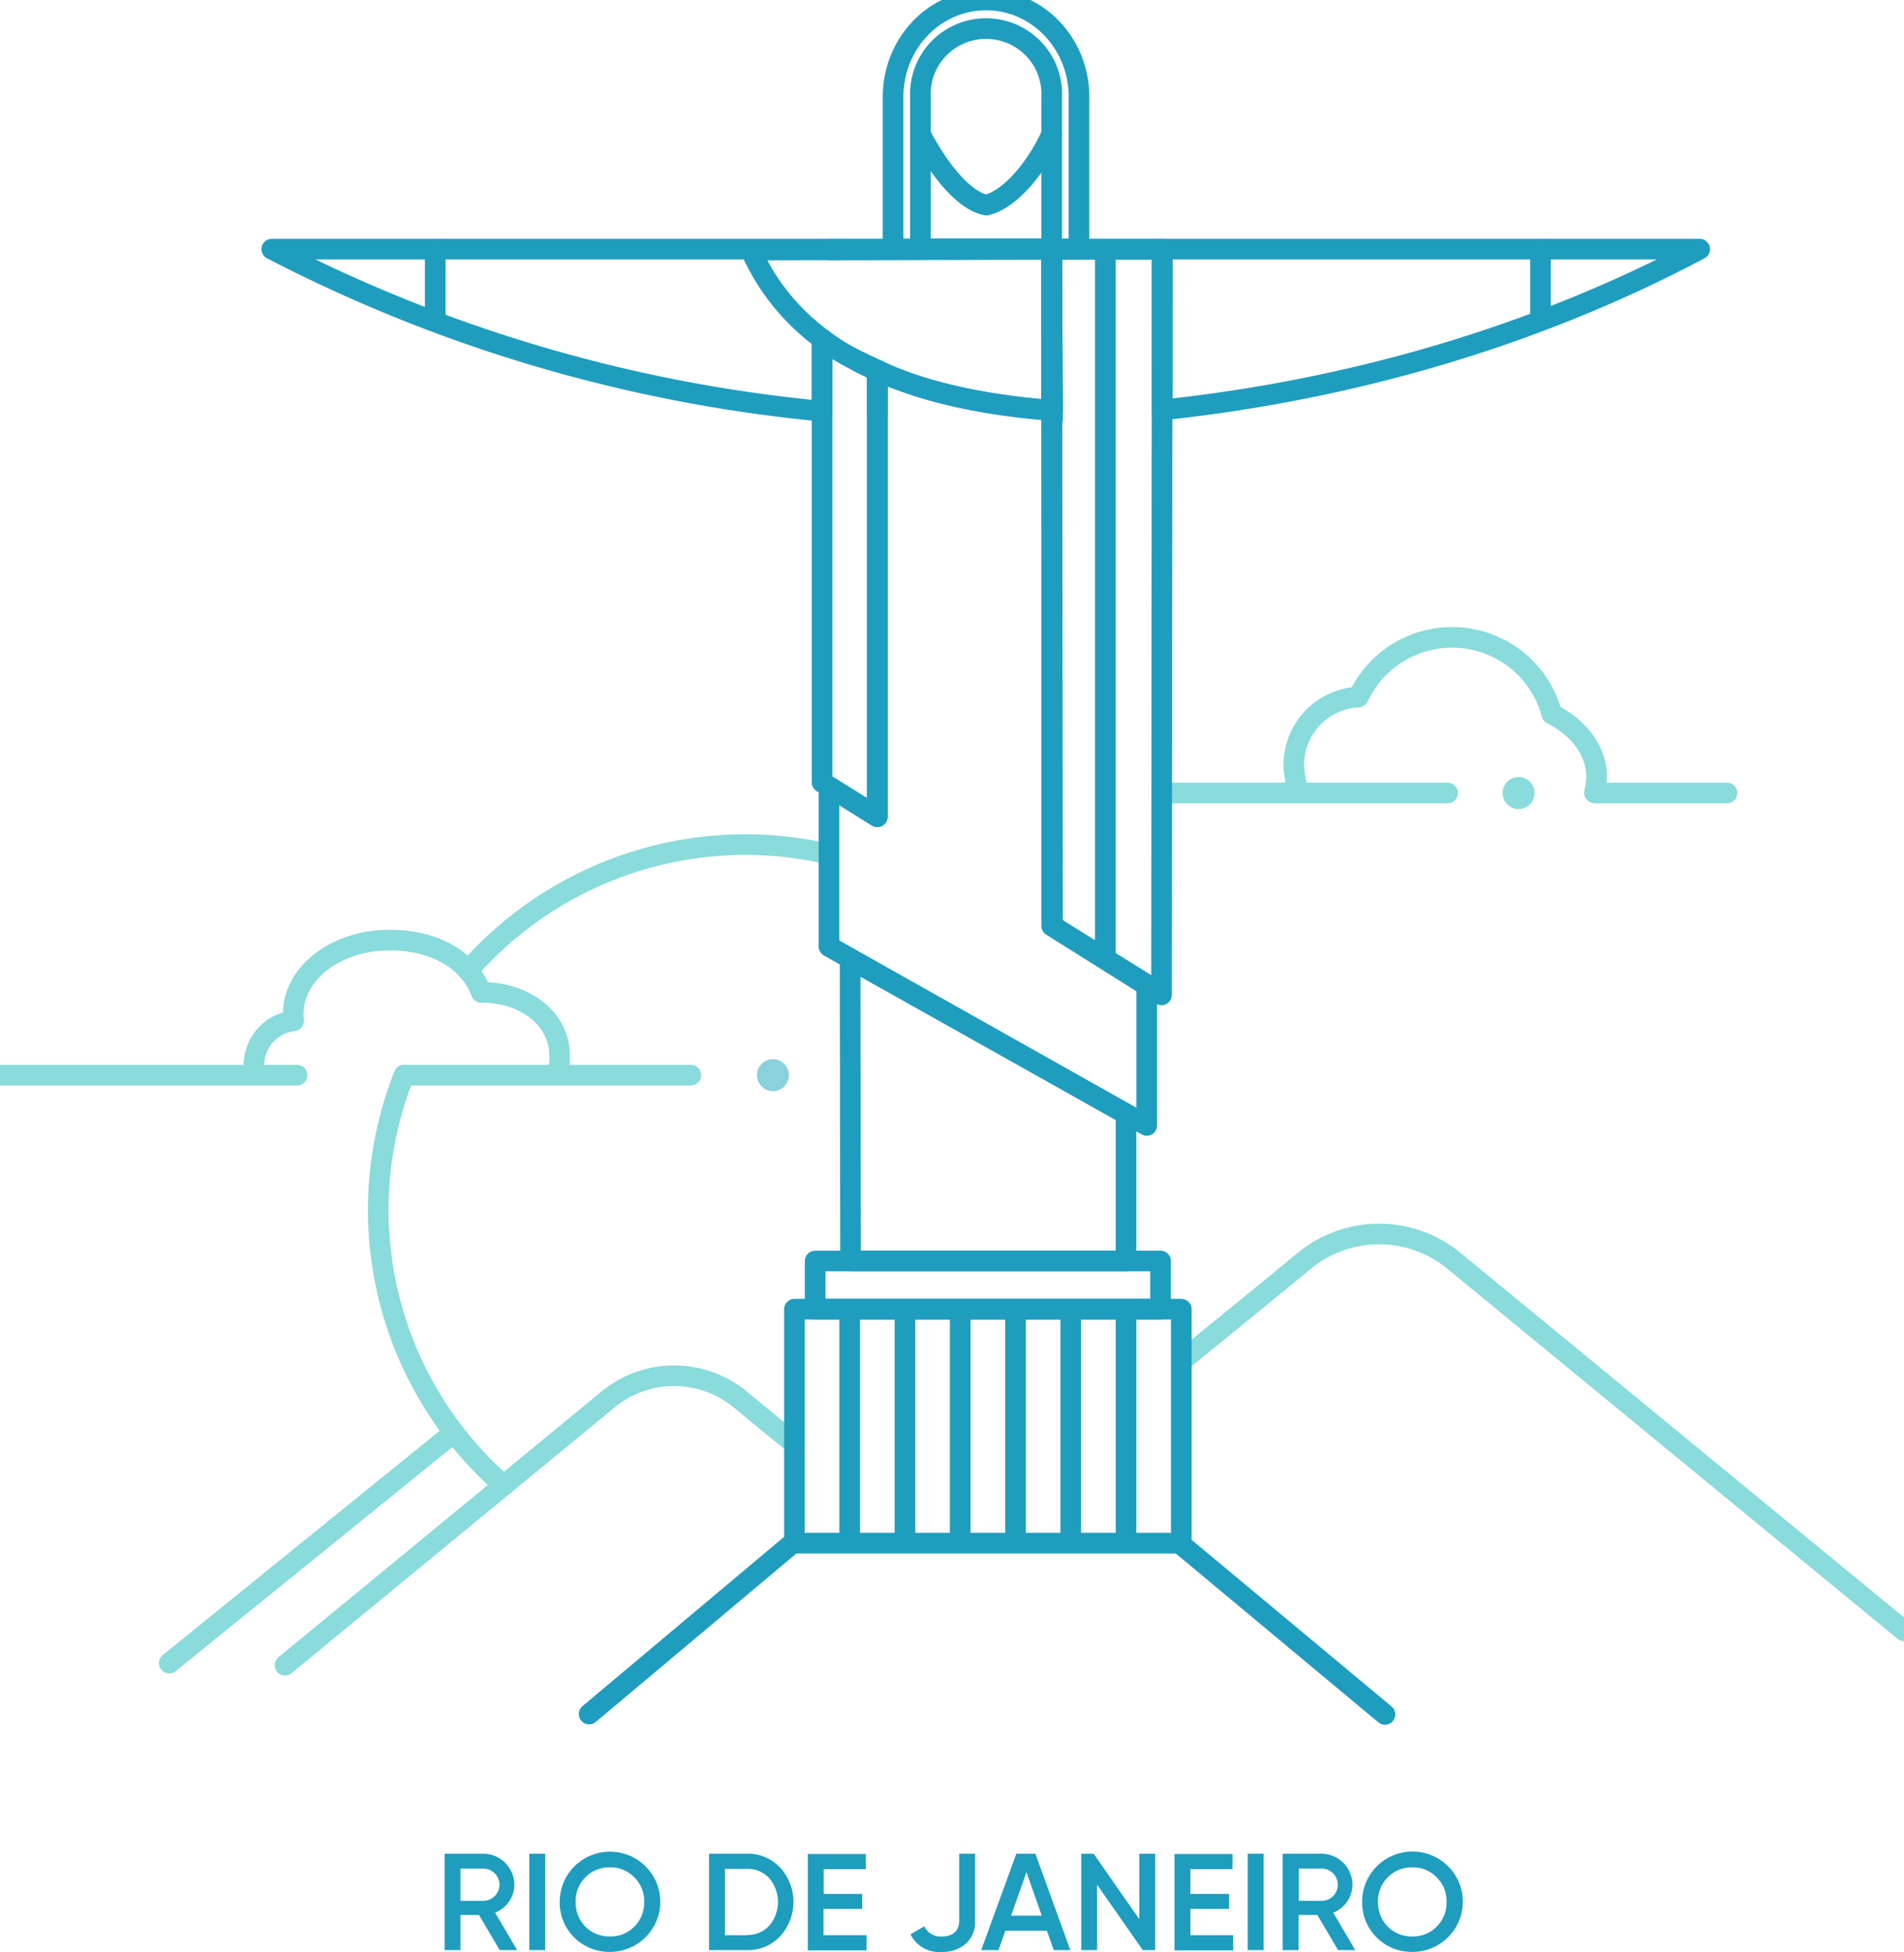 <svg width="119" height="122" viewBox="0 0 119 122" xmlns="http://www.w3.org/2000/svg">
    <g fill="none" fill-rule="evenodd">
        <path d="m31.233 121.88-1.295-2.194H28.78v2.194h-.993v-6.022h2.418a1.944 1.944 0 0 1 1.942 1.936 1.897 1.897 0 0 1-1.2 1.746l1.373 2.34h-1.088zm-2.452-5.093v2.013h1.425c.557 0 1.01-.45 1.01-1.006s-.453-1.007-1.01-1.007H28.78zM33.081 115.858h.993v6.022h-.993zM38.115 121.992a3.102 3.102 0 0 1-2.228-.903 3.078 3.078 0 0 1-.906-2.22 3.131 3.131 0 0 1 1.936-2.9 3.152 3.152 0 0 1 3.43.677c.9.897 1.168 2.246.68 3.417a3.143 3.143 0 0 1-2.912 1.929zm0-.964a2.077 2.077 0 0 0 1.524-.61 2.1 2.1 0 0 0 .622-1.55 2.065 2.065 0 0 0-.622-1.539 2.05 2.05 0 0 0-1.52-.62 2.08 2.08 0 0 0-1.528.62 2.09 2.09 0 0 0-.613 1.54 2.146 2.146 0 0 0 .613 1.548c.404.401.954.622 1.524.611zM46.69 115.858a2.725 2.725 0 0 1 2.064.86 3.183 3.183 0 0 1 0 4.302 2.725 2.725 0 0 1-2.064.86h-2.375v-6.022h2.375zm0 5.076a1.804 1.804 0 0 0 1.39-.585 2.286 2.286 0 0 0 0-2.96 1.804 1.804 0 0 0-1.39-.585h-1.382v4.147h1.382v-.017zM51.482 120.95h2.677v.947h-3.67v-6.022h3.627v.947h-2.634v1.548h2.405v.938H51.47v1.643zM56.91 120.89l.863-.498c.194.421.633.676 1.097.636.69 0 1.079-.353 1.079-.972v-4.198h.993v4.198a1.803 1.803 0 0 1-.587 1.437c-.42.344-.951.522-1.494.499a1.966 1.966 0 0 1-1.952-1.101zM65.86 121.88l-.432-1.213h-2.59l-.432 1.213h-1.08l2.194-6.022h1.191l2.185 6.022h-1.07.034zm-2.669-2.15h1.922l-.959-2.72-.963 2.72zM71.205 115.858h.993v6.022h-.777l-2.85-4.086v4.086h-.993v-6.022h.777l2.85 4.086zM74.4 120.95h2.677v.947h-3.67v-6.022h3.627v.947H74.4v1.548h2.418v.938H74.4zM77.983 115.858h.993v6.022h-.993zM83.63 121.88l-1.295-2.194h-1.174v2.194h-.993v-6.022h2.418a1.944 1.944 0 0 1 1.943 1.936 1.897 1.897 0 0 1-1.2 1.746l1.372 2.34h-1.088.018zm-2.452-5.093v2.013h1.425c.558 0 1.01-.45 1.01-1.006s-.452-1.007-1.01-1.007h-1.425zM88.268 121.992a3.102 3.102 0 0 1-2.228-.903 3.078 3.078 0 0 1-.907-2.22 3.135 3.135 0 0 1 1.937-2.907 3.156 3.156 0 0 1 3.436.677c.902.898 1.17 2.25.68 3.423a3.148 3.148 0 0 1-2.918 1.93zm0-.964c.57.014 1.119-.207 1.52-.61.413-.41.638-.97.621-1.55a2.06 2.06 0 0 0-.621-1.539 2.046 2.046 0 0 0-1.52-.62 2.08 2.08 0 0 0-1.529.62 2.09 2.09 0 0 0-.613 1.54 2.146 2.146 0 0 0 .613 1.548c.406.402.957.623 1.529.611z" fill="#1F9DBF" fill-rule="nonzero"/>
        <path d="M67.44 6.078C67.44 2.71 64.85 0 61.629 0s-5.812 2.705-5.812 6.069v.047h0v9.454h11.619V6.108h0a.184.184 0 0 0 .004-.03z" stroke="#1F9DBF" stroke-width="1.29" stroke-linecap="round" stroke-linejoin="round"/>
        <path d="M65.73 6.065a4.087 4.087 0 0 0-1.994-3.699 4.12 4.12 0 0 0-4.215 0 4.087 4.087 0 0 0-1.994 3.699v9.505h8.203V6.065z" stroke="#1F9DBF" stroke-width="1.29" stroke-linecap="round" stroke-linejoin="round"/>
        <path d="M57.527 8.396c.92 1.772 2.543 4.13 4.123 4.422 1.727-.43 3.39-2.83 4.08-4.443" stroke="#1F9DBF" stroke-width="1.29" stroke-linecap="round" stroke-linejoin="round"/>
        <path stroke="#8ADBDB" stroke-width="1.29" stroke-linecap="round" stroke-linejoin="round" d="M72.742 49.563h17.732M99.735 49.563h8.203M99.653 49.55c.083-.332.128-.673.134-1.015 0-1.591-1.11-3.067-2.798-3.905a6.44 6.44 0 0 0-5.67-4.77 6.45 6.45 0 0 0-6.419 3.707 4.244 4.244 0 0 0-4.037 4.258c.026.586.133 1.165.32 1.72M10.574 103.944 28.31 89.582M29.251 60.665a23.025 23.025 0 0 1 22.3-7.338M31.276 92.653a22.815 22.815 0 0 1-6.018-25.468"/>
        <path stroke="#1F9DBF" stroke-width="1.29" stroke-linecap="round" stroke-linejoin="round" d="M50.947 78.812h21.588v3.011H50.947z"/>
        <path d="M17.814 104.073 38.012 87.46a6.495 6.495 0 0 1 8.246 0l2.016 1.66 1.17.951M119 101.922 90.871 78.8a7.361 7.361 0 0 0-9.352 0l-2.56 2.103-5.095 4.15" stroke="#8ADBDB" stroke-width="1.29" stroke-linecap="round" stroke-linejoin="round"/>
        <path stroke="#1F9DBF" stroke-width="1.29" stroke-linecap="round" stroke-linejoin="round" d="M86.562 107.152 73.718 96.447H49.539l-12.719 10.68M49.652 81.822H73.83v14.624H49.652zM53.106 81.822v14.625M56.56 81.822v14.625M60.014 81.822v14.625M63.468 81.822v14.625M66.922 81.822v14.625M70.376 81.822v14.625M27.2 15.583v4.302M96.281 15.583v4.302M72.595 62.179l-6.865-4.31V15.583h6.908zM53.132 59.946l.026 18.866h17.218v-9.188zM69.081 15.583v44.303M51.81 15.613l13.92-.03H51.81z"/>
        <path d="M65.786 57.869 65.73 15.57h0l.056 10.074c-4.658-.357-8.363-1.26-10.953-2.516v27.915l-3.023-1.888v10l19.861 11.183V61.53l-5.885-3.66z" stroke="#1F9DBF" stroke-width="1.29" stroke-linecap="round" stroke-linejoin="round"/>
        <path d="M15.97 67.185a4.076 4.076 0 0 1-.094-.632A2.782 2.782 0 0 1 18.35 63.8a3.428 3.428 0 0 1-.026-.404c0-2.61 2.707-4.641 6.044-4.641 2.643 0 4.883 1.118 5.708 3.269h.065c2.668 0 4.831 1.656 4.831 3.918.035.424-.033.85-.199 1.243M0 67.198h18.565M25.473 67.198h17.702" stroke="#8ADBDB" stroke-width="1.29" stroke-linecap="round" stroke-linejoin="round"/>
        <circle fill="#8ADBDB" fill-rule="nonzero" cx="94.912" cy="49.563" r="1"/>
        <circle fill="#8AD1DD" fill-rule="nonzero" cx="48.309" cy="67.198" r="1"/>
        <path d="M65.73 25.657c-11.73-.9-16.674-5.256-18.807-10.03l18.803-.044v10.074h.004z" stroke="#1F9DBF" stroke-width="1.29" stroke-linecap="round" stroke-linejoin="round"/>
        <path d="M51.379 21.184v27.712l3.454 2.151v-27.91c-1.296-.603-2.59-1.205-3.454-1.953z" stroke="#1F9DBF" stroke-width="1.29" stroke-linecap="round" stroke-linejoin="round"/>
        <path d="M65.786 26.203 65.73 15.57h6.908v10.052c12.422-1.316 23.88-4.89 33.595-10.052H16.985a93.924 93.924 0 0 0 34.39 10.13v-4.516c.863.748 2.158 1.346 3.453 1.952v2.757" stroke="#1F9DBF" stroke-width="1.29" stroke-linecap="round" stroke-linejoin="round"/>
    </g>
</svg>
